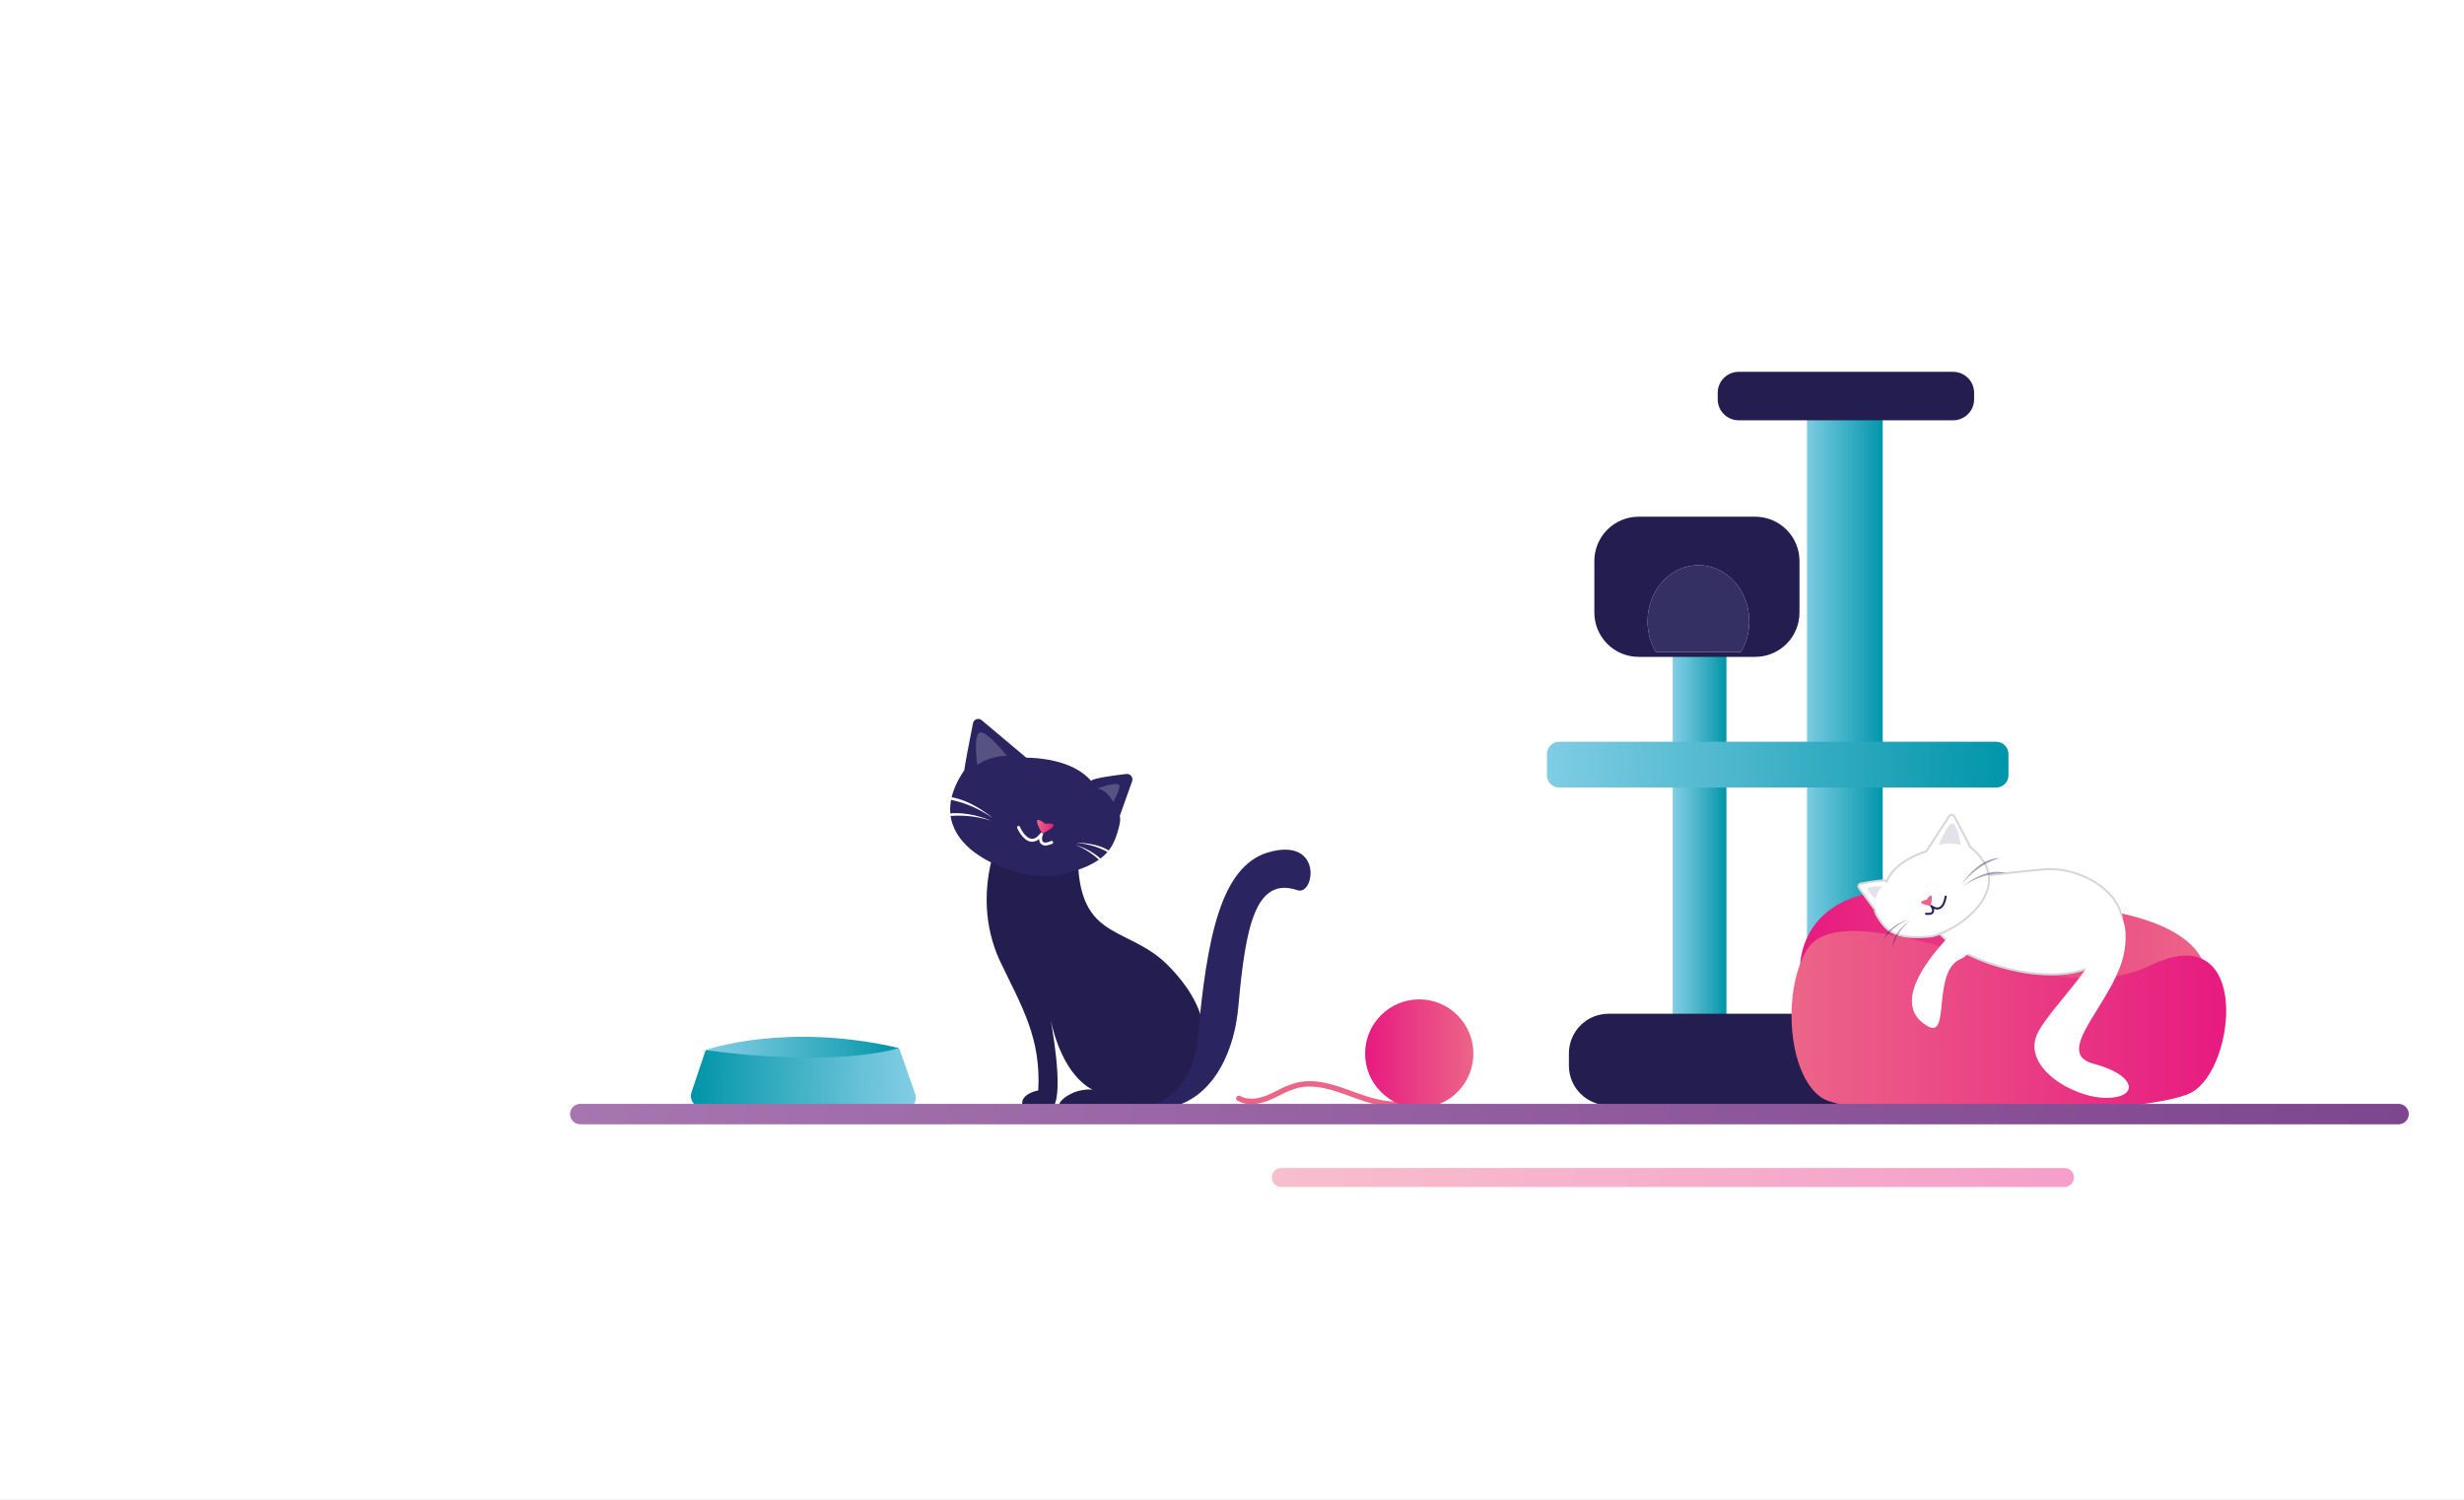 <svg width="1206" height="734" viewBox="0 0 1206 734" fill="none" xmlns="http://www.w3.org/2000/svg">
<rect x="0" y="0" width="1206" height="734" fill="#808080" stroke="none"/>
<g clip-path="url(#clip0_5416_141)">
<rect width="1206" height="734" fill="white"/>
<rect width="1206" height="734" fill="white"/>
<path d="M844.997 319.572H818.699V513.353H844.997V319.572Z" fill="url(#paint0_linear_5416_141)"/>
<path d="M921.487 195.651H884.438V517.304H921.487V195.651Z" fill="url(#paint1_linear_5416_141)"/>
<path d="M952.884 496.207H787.291C776.581 496.207 767.898 504.892 767.898 515.604V521.632C767.898 532.344 776.581 541.029 787.291 541.029H952.884C963.593 541.029 972.275 532.344 972.275 521.632V515.604C972.275 504.892 963.593 496.207 952.884 496.207Z" fill="#241D50"/>
<path d="M763.149 363.068H977.034C977.823 363.068 978.604 363.224 979.332 363.525C980.06 363.827 980.721 364.269 981.279 364.827C981.837 365.384 982.278 366.046 982.58 366.775C982.882 367.504 983.037 368.284 983.037 369.072V379.486C983.037 381.075 982.406 382.6 981.283 383.723C980.159 384.848 978.635 385.479 977.047 385.479H763.137C761.549 385.479 760.025 384.848 758.901 383.723C757.778 382.6 757.146 381.075 757.146 379.486V369.072C757.146 368.284 757.302 367.504 757.603 366.775C757.905 366.046 758.347 365.384 758.904 364.827C759.462 364.269 760.124 363.827 760.852 363.525C761.58 363.224 762.361 363.068 763.149 363.068Z" fill="url(#paint2_linear_5416_141)"/>
<path d="M955.955 182H850.999C845.327 182 840.729 186.599 840.729 192.273V195.451C840.729 201.125 845.327 205.724 850.999 205.724H955.955C961.627 205.724 966.225 201.125 966.225 195.451V192.273C966.225 186.599 961.627 182 955.955 182Z" fill="#241D50"/>
<path d="M856.182 304.115C856.201 309.394 854.796 314.58 852.113 319.126H810.457C807.78 314.578 806.375 309.393 806.389 304.115C806.389 288.952 817.527 276.65 831.279 276.65C845.032 276.65 856.182 288.952 856.182 304.115Z" fill="#353063"/>
<path d="M859.078 252.914H802.028C799.178 252.914 796.354 253.477 793.721 254.569C791.088 255.662 788.696 257.263 786.682 259.282C784.669 261.3 783.073 263.696 781.986 266.332C780.9 268.968 780.344 271.794 780.35 274.645V299.835C780.35 305.586 782.634 311.101 786.7 315.167C790.765 319.234 796.279 321.519 802.028 321.519H859.078C864.828 321.519 870.342 319.234 874.407 315.167C878.472 311.101 880.756 305.586 880.756 299.835V274.645C880.763 271.794 880.206 268.968 879.119 266.332C878.033 263.696 876.437 261.3 874.424 259.282C872.41 257.263 870.018 255.662 867.385 254.569C864.752 253.477 861.929 252.914 859.078 252.914ZM852.114 319.126H810.458C807.781 314.578 806.376 309.393 806.39 304.115C806.39 288.952 817.528 276.65 831.28 276.65C845.033 276.65 856.183 288.952 856.183 304.115C856.202 309.394 854.797 314.58 852.114 319.126Z" fill="#241D50"/>
<path d="M1079.07 477.117C1080.12 473.655 1078 455.154 1036.1 446.61C994.197 438.067 947.266 431.614 916.852 436.818C881.394 442.949 878.173 472.235 882.47 484.441C886.767 496.646 1068.33 512.478 1079.07 477.117Z" fill="url(#paint3_linear_5416_141)"/>
<path d="M931.098 458.673C964.091 464.755 1015.3 490.693 1052.57 472.521C1102.25 448.288 1094.53 523.298 1072.44 534.84C1050.35 546.382 908.929 549.373 891.35 537.146C874.782 525.604 872.217 484.255 884.701 464.441C893.644 450.301 923.281 457.231 931.098 458.673Z" fill="url(#paint4_linear_5416_141)"/>
<path d="M1000.76 425.496L1000.76 425.496C1010.52 424.665 1022.29 428.519 1030.12 435.271C1034.03 438.641 1036.92 442.711 1038.11 447.249C1039.3 451.775 1038.8 456.811 1035.85 462.157C1029.95 472.82 1017.74 476.937 1003.98 476.948C990.239 476.96 975.087 472.867 963.539 467.288C952.045 461.735 944.996 453.038 941.878 445.661C940.316 441.965 939.757 438.641 940.081 436.227C940.242 435.023 940.62 434.076 941.169 433.415C941.711 432.765 942.44 432.365 943.38 432.276L943.39 432.275L943.401 432.274L943.333 431.778C943.401 432.274 943.401 432.274 943.401 432.274L943.402 432.274L943.407 432.273L943.428 432.27L943.509 432.259L943.827 432.216C944.107 432.178 944.52 432.123 945.053 432.051C946.119 431.909 947.664 431.703 949.58 431.45C953.412 430.946 958.728 430.256 964.662 429.513C976.532 428.027 990.87 426.333 1000.76 425.496Z" fill="white" stroke="#D7D7D7"/>
<path d="M1024.7 520.686C1003.28 515.083 1036.75 489.052 1039.98 464.298C1043.21 439.544 1026.18 443.891 1026.18 443.891C1040.32 460.943 1007.08 488.017 997.733 504.84C988.384 521.664 1014.2 537.217 1030.59 537.388C1046.98 537.56 1046.12 526.289 1024.7 520.686Z" fill="white"/>
<path d="M943.733 502.413C954.657 508.48 945.514 475.468 959.631 469.38C969.828 464.976 960.643 451.807 960.643 451.807C960.643 451.807 918.742 488.538 943.733 502.413Z" fill="white"/>
<path d="M963.857 413.723C963.924 413.872 963.97 413.983 963.998 414.058L963.955 414.251L964.2 414.446C970.36 419.363 973.054 424.356 973.5 429.089C973.947 433.832 972.147 438.414 969.12 442.522C966.094 446.629 961.866 450.226 957.536 452.974C953.213 455.717 948.824 457.593 945.479 458.293C937.308 459.17 931.984 458.594 928.31 457.275C924.652 455.961 922.589 453.897 920.961 451.695L920.961 451.695C919.041 449.102 918.238 447.516 917.911 446.603C917.748 446.148 917.708 445.871 917.7 445.728C917.698 445.674 917.7 445.64 917.701 445.622L917.794 445.398L917.626 445.171L909.88 434.707L909.88 434.707L909.877 434.703C909.735 434.515 909.643 434.292 909.611 434.057C909.578 433.823 909.606 433.584 909.692 433.362C909.778 433.142 909.918 432.946 910.1 432.795L910.101 432.795C910.282 432.644 910.499 432.542 910.732 432.498C912.839 432.106 915.715 431.598 918.19 431.277C919.429 431.116 920.555 431.004 921.429 430.975C921.866 430.96 922.228 430.967 922.502 430.996C922.639 431.011 922.745 431.03 922.823 431.051C922.899 431.071 922.928 431.088 922.931 431.089C922.931 431.09 922.932 431.09 922.931 431.09L923.433 431.438L923.676 430.878C925.564 426.524 929.425 423.264 933.296 420.943C937.159 418.627 940.974 417.281 942.688 416.73L942.857 416.675L942.954 416.526L954.099 399.396L954.1 399.394C954.228 399.196 954.406 399.034 954.616 398.924C954.826 398.815 955.06 398.763 955.296 398.773L955.296 398.773C955.533 398.782 955.761 398.853 955.962 398.979L955.963 398.979C956.162 399.104 956.327 399.279 956.439 399.488C957.739 401.918 959.666 405.529 961.257 408.576C962.053 410.101 962.764 411.481 963.27 412.5C963.523 413.011 963.723 413.427 963.857 413.723Z" fill="white" stroke="#D7D7D7"/>
<path d="M952.341 438.352C952.273 438.343 952.204 438.348 952.138 438.366C952.072 438.384 952.01 438.416 951.956 438.458C951.902 438.501 951.858 438.554 951.825 438.614C951.792 438.674 951.771 438.74 951.764 438.809C951.764 438.852 951.279 443.092 949.142 444.005C948.208 444.412 947.004 444.134 945.664 443.17C945.549 443.05 945.395 442.975 945.23 442.956C945.118 442.95 945.009 442.98 944.916 443.042C944.823 443.103 944.752 443.192 944.714 443.297C944.676 443.401 944.672 443.516 944.703 443.623C944.734 443.73 944.799 443.823 944.887 443.891L945.001 443.97C945.272 444.284 945.878 445.447 945.564 446.154C945.308 446.739 944.317 446.96 942.778 446.768C942.642 446.751 942.505 446.79 942.398 446.874C942.289 446.958 942.219 447.081 942.201 447.217C942.185 447.354 942.222 447.492 942.306 447.601C942.391 447.71 942.514 447.783 942.65 447.803C943.242 447.869 943.839 447.869 944.431 447.803C944.793 447.791 945.148 447.703 945.474 447.545C945.8 447.386 946.087 447.16 946.32 446.882C946.514 446.58 946.637 446.239 946.68 445.882C946.723 445.526 946.685 445.165 946.569 444.826C947.034 445.049 947.54 445.174 948.056 445.189C948.572 445.205 949.085 445.113 949.562 444.919C952.249 443.727 952.776 439.087 952.797 438.887C952.804 438.757 952.759 438.629 952.675 438.529C952.591 438.43 952.471 438.366 952.341 438.352Z" fill="#2A2460"/>
<path fill-rule="evenodd" clip-rule="evenodd" d="M942.997 440.386C942.898 440.386 947.109 434.134 944.957 443.463C944.957 443.427 935.886 441.957 942.997 440.386Z" fill="url(#paint5_linear_5416_141)"/>
<path opacity="0.43" fill-rule="evenodd" clip-rule="evenodd" d="M960.059 432.977C968.61 422.199 978.393 420.129 979.056 420.037C968.275 419.687 960.059 432.977 960.059 432.977Z" fill="#2A2460"/>
<path opacity="0.43" fill-rule="evenodd" clip-rule="evenodd" d="M960.812 433.755C971.722 426.418 981.264 427.374 981.891 427.503C972.086 424.034 960.812 433.755 960.812 433.755Z" fill="#2A2460"/>
<path opacity="0.43" fill-rule="evenodd" clip-rule="evenodd" d="M921.913 460.229C921.842 460.229 925.156 453.677 934.555 449.901C934.583 449.901 923.894 452.785 921.913 460.229Z" fill="#2A2460"/>
<path opacity="0.43" fill-rule="evenodd" clip-rule="evenodd" d="M926.396 463.705C926.339 463.748 927.457 456.746 934.947 450.579C934.925 450.579 926.032 456.282 926.396 463.705Z" fill="#2A2460"/>
<path opacity="0.13" fill-rule="evenodd" clip-rule="evenodd" d="M955.476 403.113C952.853 403.413 948.898 413.677 948.898 413.677C952.428 412.608 956.194 412.608 959.723 413.677C959.723 413.677 958.098 402.82 955.476 403.113Z" fill="#2A2460"/>
<path opacity="0.13" fill-rule="evenodd" clip-rule="evenodd" d="M914.494 434.526C912.969 435.518 917.972 440.065 917.972 440.065C917.972 440.065 918.684 435.49 921.777 433.912C921.755 433.912 916.012 433.541 914.494 434.526Z" fill="#2A2460"/>
<path fill-rule="evenodd" clip-rule="evenodd" d="M528.156 406.082V406.346C528.181 406.307 528.194 406.261 528.194 406.214C528.194 406.168 528.181 406.122 528.156 406.082Z" fill="#241D50"/>
<path fill-rule="evenodd" clip-rule="evenodd" d="M528.135 406.347C526.774 408.381 492.278 402.449 492.278 402.449C492.278 402.449 473.337 435.204 489.349 470.258C500.323 493.099 509.537 508.002 508.183 533.727C497.772 535.868 498.634 543.391 505.211 543.091C506.444 543.091 512.451 543.198 513.299 543.127C521.33 542.413 516.15 509.58 514.275 499.316C513.876 497.417 513.712 496.268 513.712 496.268C513.712 496.268 513.933 497.403 514.275 499.316C515.872 506.867 521.209 526.375 534.94 533.513C533.921 532.949 528.598 533.306 524.964 535.004C518.073 538.216 513.363 544.155 528.37 543.091C547.069 543.52 565.076 543.056 565.076 543.056C565.076 543.056 614.601 516.482 571.995 472.842C550.446 450.772 523.297 463.227 528.135 406.347Z" fill="#241D50"/>
<path fill-rule="evenodd" clip-rule="evenodd" d="M514.276 499.344C513.934 497.431 513.713 496.296 513.713 496.296C513.713 496.296 513.877 497.446 514.276 499.344Z" fill="#241D50"/>
<path d="M620.501 417.267C597.449 424.405 590.722 458.823 586.219 508.338C585.577 515.347 582.335 536.539 560.273 542.156C560.352 542.335 560.423 542.506 560.494 542.685C591.1 545.54 604.326 516.817 606.207 491.628C609.62 454.119 614.366 429.102 634.611 435.597C643.418 439.501 648.121 409.166 620.501 417.267Z" fill="#2A2460"/>
<path fill-rule="evenodd" clip-rule="evenodd" d="M551.344 378.838C545.401 379.516 535.105 380.865 534.007 382.207C525.15 371.786 507.42 370.893 502.325 370.865L480.456 352.492C480.111 352.2 479.696 352.003 479.253 351.921C478.809 351.839 478.352 351.875 477.926 352.024C477.5 352.173 477.12 352.431 476.823 352.772C476.528 353.113 476.326 353.526 476.238 353.97C474.741 361.521 471.82 376.418 472.062 376.86C446.886 413.591 496.154 430.651 515.58 428.866C538.276 424.519 543.584 416.975 546.221 409.594C549.264 401.029 548.024 399.516 548.024 399.516L554.116 382.385C554.27 381.962 554.314 381.506 554.243 381.061C554.172 380.616 553.99 380.196 553.712 379.841C553.435 379.486 553.072 379.208 552.658 379.033C552.244 378.857 551.792 378.79 551.344 378.838Z" fill="#2A2460"/>
<path d="M514.418 411.671C512.444 412.563 511.033 412.671 510.449 411.992C509.736 411.179 510.085 409.38 510.32 408.845L510.434 408.695C510.531 408.57 510.583 408.416 510.583 408.259C510.583 408.102 510.531 407.949 510.434 407.824C510.345 407.691 510.214 407.591 510.061 407.542C509.909 407.493 509.744 407.496 509.594 407.553C509.386 407.649 509.215 407.813 509.109 408.017C507.684 409.865 506.209 410.715 504.834 410.551C501.563 410.187 499.19 404.769 499.19 404.698C499.152 404.61 499.098 404.531 499.03 404.464C498.962 404.397 498.881 404.344 498.793 404.309C498.705 404.274 498.61 404.256 498.515 404.257C498.42 404.258 498.326 404.278 498.239 404.316C498.151 404.353 498.072 404.408 498.006 404.476C497.939 404.544 497.886 404.625 497.851 404.713C497.815 404.801 497.798 404.896 497.799 404.992C497.8 405.087 497.82 405.181 497.857 405.269C497.964 405.526 500.565 411.507 504.634 412C505.349 412.065 506.071 411.981 506.753 411.751C507.434 411.521 508.059 411.151 508.589 410.665C508.575 411.164 508.674 411.661 508.875 412.117C509.078 412.574 509.379 412.98 509.758 413.306C510.181 413.583 510.659 413.767 511.158 413.847C511.658 413.927 512.169 413.9 512.658 413.77C513.472 413.601 514.263 413.337 515.016 412.985C515.105 412.947 515.184 412.893 515.251 412.824C515.317 412.755 515.37 412.674 515.404 412.585C515.439 412.496 515.455 412.4 515.452 412.304C515.449 412.209 515.427 412.115 515.387 412.028C515.348 411.939 515.293 411.859 515.222 411.793C515.153 411.726 515.069 411.675 514.979 411.641C514.888 411.608 514.792 411.593 514.695 411.598C514.599 411.603 514.505 411.628 514.418 411.671Z" fill="white"/>
<path fill-rule="evenodd" clip-rule="evenodd" d="M511.517 403.192C511.66 403.192 503.487 396.518 510.149 408.095C510.149 408.095 521.672 402.435 511.517 403.192Z" fill="url(#paint6_linear_5416_141)"/>
<path fill-rule="evenodd" clip-rule="evenodd" d="M455.096 390.772C456.008 390.594 469.889 389.402 485.737 400.308C485.737 400.308 469.362 385.94 455.096 390.772Z" fill="white"/>
<path fill-rule="evenodd" clip-rule="evenodd" d="M454.34 401.907C455.124 401.471 467.487 396.297 485.038 401.657C485.038 401.657 466.026 393.277 454.34 401.907Z" fill="white"/>
<path fill-rule="evenodd" clip-rule="evenodd" d="M526.682 412.506C540.77 413.713 547.874 421.15 547.767 421.143C542.124 412 526.682 412.506 526.682 412.506Z" fill="white"/>
<path fill-rule="evenodd" clip-rule="evenodd" d="M526.461 413.563C538.953 418.745 543.285 427.653 543.193 427.617C540.67 417.546 526.461 413.563 526.461 413.563Z" fill="white"/>
<path opacity="0.21" fill-rule="evenodd" clip-rule="evenodd" d="M479.716 358.545C476.089 359.223 478.333 374.391 478.333 374.391C482.609 371.525 487.633 369.986 492.777 369.965C492.777 369.965 483.336 357.874 479.716 358.545Z" fill="white"/>
<path opacity="0.21" fill-rule="evenodd" clip-rule="evenodd" d="M547.226 383.784C544.796 383.07 537.25 385.925 537.25 385.925C542.017 386.768 544.832 392.599 544.832 392.599C544.832 392.599 549.663 384.484 547.226 383.784Z" fill="white"/>
<path d="M682.838 541.821C676.354 541.821 669.734 539.837 664.061 537.774L662.023 537.024C653.009 533.705 643.681 530.279 634.774 532.628C631.879 533.498 629.08 534.662 626.422 536.104C624.748 536.939 623.023 537.795 621.249 538.523C616.974 540.265 610.831 541.714 605.672 538.752C605.521 538.666 605.388 538.551 605.281 538.413C605.175 538.276 605.097 538.119 605.05 537.952C605.005 537.784 604.993 537.609 605.014 537.436C605.036 537.263 605.092 537.097 605.178 536.947C605.265 536.795 605.38 536.663 605.517 536.557C605.655 536.45 605.812 536.373 605.98 536.328C606.148 536.283 606.322 536.271 606.495 536.293C606.667 536.316 606.833 536.373 606.983 536.46C611.444 539.023 617.209 537.317 620.251 536.075C621.933 535.361 623.615 534.548 625.24 533.741C628.059 532.218 631.027 530.989 634.097 530.072C643.81 527.51 653.529 531.086 662.928 534.548L664.959 535.261C673.81 538.488 685.097 541.528 693.819 536.389C693.969 536.286 694.138 536.216 694.317 536.181C694.495 536.147 694.679 536.15 694.856 536.19C695.033 536.229 695.201 536.306 695.348 536.413C695.494 536.52 695.618 536.656 695.71 536.813C695.802 536.969 695.86 537.144 695.882 537.324C695.904 537.505 695.889 537.688 695.837 537.863C695.786 538.037 695.699 538.199 695.582 538.338C695.465 538.478 695.321 538.592 695.159 538.673C691.411 540.818 687.154 541.906 682.838 541.821Z" fill="url(#paint7_linear_5416_141)"/>
<path d="M713.385 534.488C723.734 524.121 723.734 507.314 713.385 496.947C703.036 486.581 686.256 486.581 675.907 496.947C665.557 507.314 665.557 524.121 675.907 534.488C686.256 544.854 703.036 544.854 713.385 534.488Z" fill="url(#paint8_linear_5416_141)"/>
<path d="M345.393 513.969C345.393 513.969 384.514 500.037 440.046 513.006C382.975 532.792 349.711 514.041 345.393 513.969Z" fill="url(#paint9_linear_5416_141)"/>
<path d="M340.504 541.029H446.886C447.54 540.266 447.982 539.343 448.166 538.354C448.35 537.365 448.27 536.345 447.934 535.397L440.045 513.006C440.045 513.006 410.366 522.877 345.392 513.969L338.437 534.669C338.057 535.811 338.052 537.045 338.424 538.19C338.796 539.335 339.525 540.33 340.504 541.029Z" fill="url(#paint10_linear_5416_141)"/>
<path opacity="0.42" d="M1010.49 581H627.081C625.859 580.996 624.688 580.506 623.824 579.637C622.96 578.767 622.473 577.59 622.469 576.36C622.473 575.131 622.96 573.954 623.824 573.084C624.688 572.215 625.859 571.725 627.081 571.721H1010.49C1011.72 571.725 1012.89 572.216 1013.75 573.085C1014.61 573.954 1015.11 575.131 1015.11 576.36C1015.11 577.59 1014.61 578.767 1013.75 579.636C1012.89 580.505 1011.72 580.996 1010.49 581Z" fill="url(#paint11_linear_5416_141)"/>
<path d="M1174.01 550.308H283.985C282.683 550.321 281.429 549.804 280.496 548.872C279.562 547.939 279.025 546.664 279 545.325C279.018 543.981 279.552 542.699 280.487 541.76C281.421 540.821 282.679 540.301 283.985 540.315H1174.01C1175.32 540.306 1176.57 540.827 1177.5 541.765C1178.44 542.704 1178.96 543.984 1178.99 545.325C1178.96 546.661 1178.42 547.934 1177.5 548.866C1176.56 549.799 1175.32 550.317 1174.01 550.308Z" fill="url(#paint12_linear_5416_141)"/>
</g>
<defs>
<linearGradient id="paint0_linear_5416_141" x1="818.699" y1="416.462" x2="844.997" y2="416.462" gradientUnits="userSpaceOnUse">
<stop stop-color="#82CDE4"/>
<stop offset="0.23" stop-color="#69C2D8"/>
<stop offset="0.72" stop-color="#28A6BA"/>
<stop offset="1" stop-color="#0094A7"/>
</linearGradient>
<linearGradient id="paint1_linear_5416_141" x1="884.701" y1="387.924" x2="921.756" y2="387.924" gradientUnits="userSpaceOnUse">
<stop stop-color="#7BCBE2"/>
<stop offset="1" stop-color="#0096AB"/>
</linearGradient>
<linearGradient id="paint2_linear_5416_141" x1="757.146" y1="363.299" x2="983.037" y2="363.299" gradientUnits="userSpaceOnUse">
<stop stop-color="#80CDE4"/>
<stop offset="1" stop-color="#0095A9"/>
</linearGradient>
<linearGradient id="paint3_linear_5416_141" x1="880.988" y1="466.86" x2="1079.26" y2="466.86" gradientUnits="userSpaceOnUse">
<stop stop-color="#E71A80"/>
<stop offset="1" stop-color="#EC6588"/>
</linearGradient>
<linearGradient id="paint4_linear_5416_141" x1="876.863" y1="500.358" x2="1089.61" y2="500.358" gradientUnits="userSpaceOnUse">
<stop stop-color="#EC6588"/>
<stop offset="1" stop-color="#E71A80"/>
</linearGradient>
<linearGradient id="paint5_linear_5416_141" x1="-10740.6" y1="2604.76" x2="-10782.3" y2="2617.35" gradientUnits="userSpaceOnUse">
<stop stop-color="#EC6588"/>
<stop offset="1" stop-color="#E71A80"/>
</linearGradient>
<linearGradient id="paint6_linear_5416_141" x1="507.534" y1="404.683" x2="515.7" y2="404.683" gradientUnits="userSpaceOnUse">
<stop stop-color="#EC6588"/>
<stop offset="1" stop-color="#E71A80"/>
</linearGradient>
<linearGradient id="paint7_linear_5416_141" x1="19827.9" y1="3776.99" x2="31410.7" y2="3776.99" gradientUnits="userSpaceOnUse">
<stop stop-color="#EC6588"/>
<stop offset="1" stop-color="#E71A80"/>
</linearGradient>
<linearGradient id="paint8_linear_5416_141" x1="668.152" y1="515.717" x2="721.147" y2="515.717" gradientUnits="userSpaceOnUse">
<stop stop-color="#E71A80"/>
<stop offset="1" stop-color="#EC6588"/>
</linearGradient>
<linearGradient id="paint9_linear_5416_141" x1="345.376" y1="514.008" x2="439.973" y2="515.897" gradientUnits="userSpaceOnUse">
<stop stop-color="#82CDE4"/>
<stop offset="0.23" stop-color="#69C2D8"/>
<stop offset="0.72" stop-color="#28A6BA"/>
<stop offset="1" stop-color="#0094A7"/>
</linearGradient>
<linearGradient id="paint10_linear_5416_141" x1="338.276" y1="526.126" x2="448.385" y2="528.325" gradientUnits="userSpaceOnUse">
<stop stop-color="#0094A7"/>
<stop offset="0.28" stop-color="#28A6BA"/>
<stop offset="0.77" stop-color="#69C2D8"/>
<stop offset="1" stop-color="#82CDE4"/>
</linearGradient>
<linearGradient id="paint11_linear_5416_141" x1="622.469" y1="576.36" x2="1015.11" y2="576.36" gradientUnits="userSpaceOnUse">
<stop stop-color="#EC6588"/>
<stop offset="1" stop-color="#E71A80"/>
</linearGradient>
<linearGradient id="paint12_linear_5416_141" x1="279" y1="545.313" x2="1179" y2="545.313" gradientUnits="userSpaceOnUse">
<stop stop-color="#A775B0"/>
<stop offset="1" stop-color="#7E468E"/>
</linearGradient>
<clipPath id="clip0_5416_141">
<rect width="1206" height="734" fill="white"/>
</clipPath>
</defs>
</svg>
